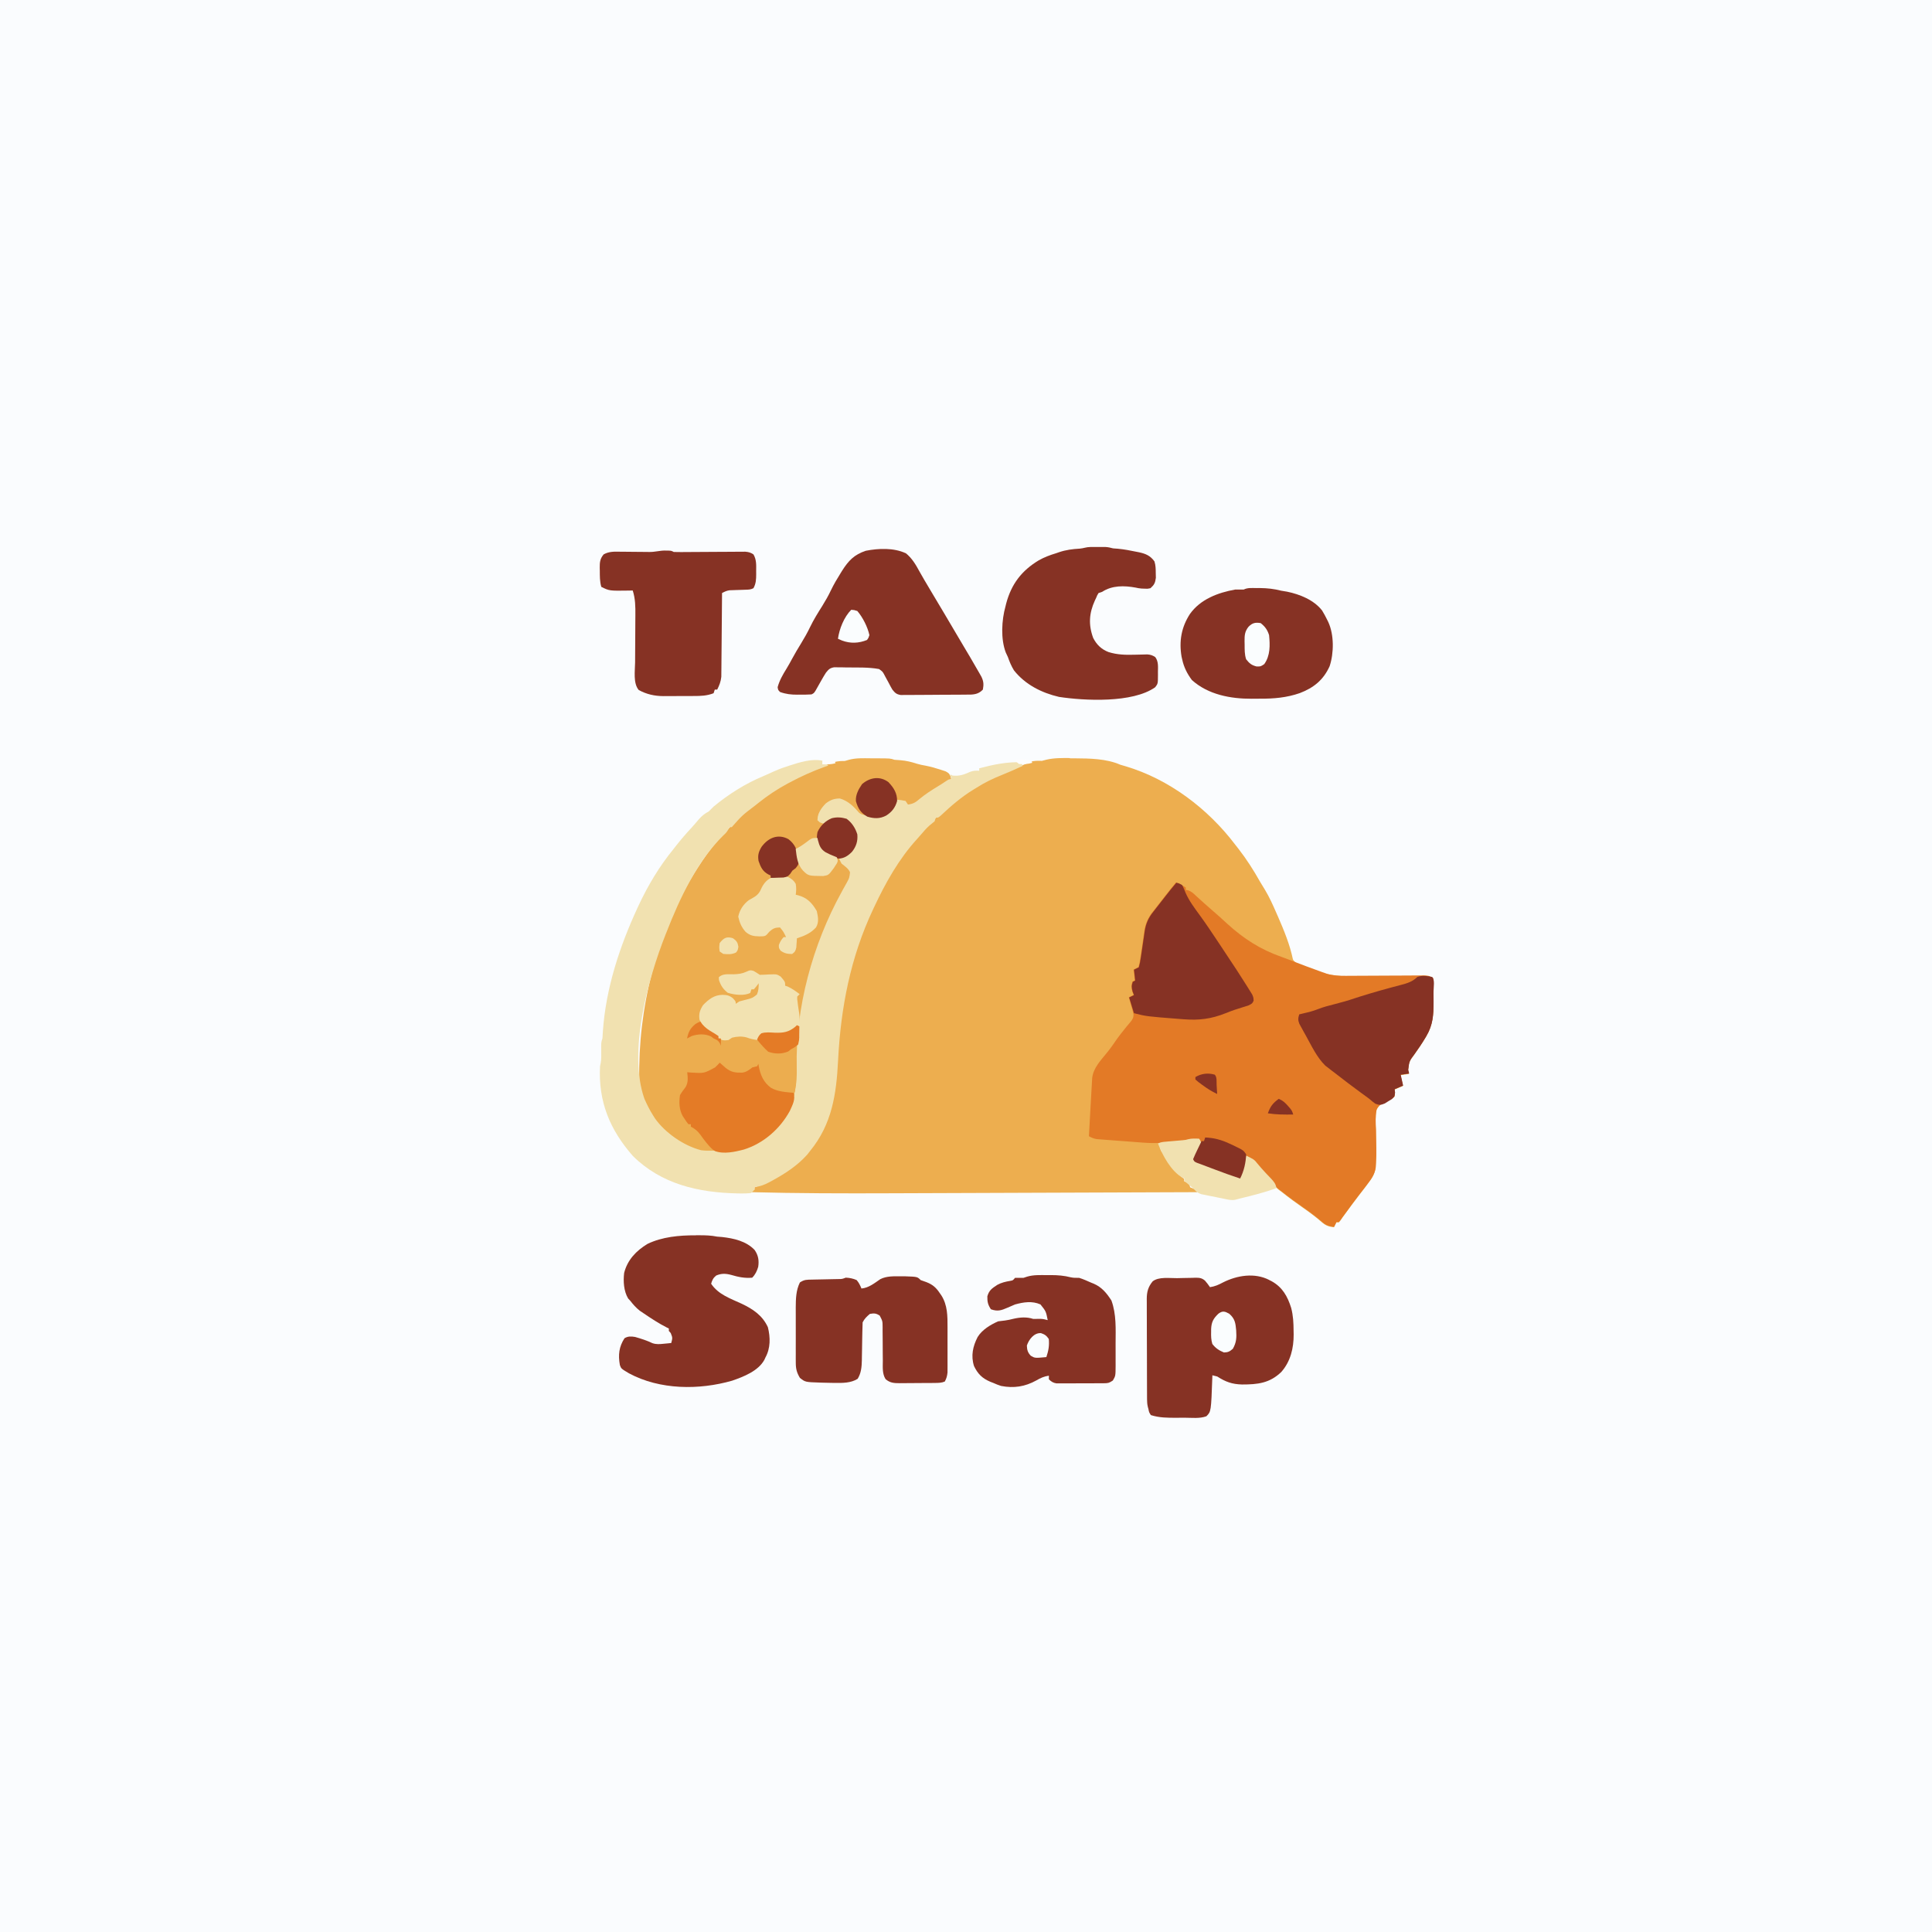 <?xml version="1.0" encoding="UTF-8"?>
<svg version="1.1" viewBox="0 0 1600 1600" width="1280" height="1280" xmlns="http://www.w3.org/2000/svg">
<path transform="translate(0)" d="m0 0h1600v1600h-1600v-1600z" fill="#FAFCFE"/>
<path transform="translate(886 628)" d="m0 0c1.98 0.004 1.98 0.004 3.99 0.008 12.4 0.097 26.2 0.229 37.8 5.3 1.56 0.476 3.12 0.935 4.69 1.38 35.8 10.7 67.9 35.1 90.3 64.6 0.95 1.21 1.9 2.42 2.85 3.63 6.75 8.69 12.5 17.7 17.9 27.3 1.33 2.3 2.73 4.55 4.13 6.8 3.55 5.9 6.33 12.1 9.09 18.4 0.523 1.19 1.05 2.37 1.59 3.6 5.01 11.5 9.81 23.1 12.4 35.5 2.79 5.08 11.6 6.62 16.8 8.45 0.851 0.304 1.7 0.607 2.58 0.92 0.846 0.296 1.69 0.592 2.56 0.896 0.753 0.264 1.51 0.527 2.28 0.799 9.11 2.71 17.5 3.07 26.9 2.97 2.54-0.026 5.08-0.039 7.62-0.048 5.38-0.023 10.8-0.061 16.1-0.102 6.26-0.047 12.5-0.088 18.8-0.112 2.5-0.013 5-0.038 7.5-0.063 1.53-0.007 3.06-0.014 4.58-0.02 0.695-0.01 1.39-0.021 2.11-0.031 3.63-8.02e-4 5.04 0.148 8.16 2.23 0.372 3.02 0.372 3.02 0.363 6.88 4.99e-4 0.686 9.97e-4 1.37 0.002 2.08-0.002 1.46-0.012 2.91-0.029 4.37-0.023 2.2-0.021 4.4-0.014 6.6-0.018 10.4-0.593 18.9-6.01 28-0.352 0.596-0.703 1.19-1.07 1.81-2.7 4.51-5.65 8.81-8.7 13.1-4.41 5.92-4.41 5.92-5.3 13.1 0.247 1.01 0.495 2.02 0.75 3.06-2.31 0.33-4.62 0.66-7 1 0.66 2.97 1.32 5.94 2 9-2.31 0.99-4.62 1.98-7 3 0.143 0.913 0.285 1.83 0.432 2.77-0.143 1.07-0.285 2.13-0.432 3.23-3.02 1.9-3.02 1.9-4.91 2.78-4.01 1.86-8.12 3.89-9.88 8.14-1.13 5.51-0.771 11.1-0.516 16.7 0.031 1.66 0.055 3.33 0.072 4.99 0.039 3.25 0.103 6.5 0.181 9.75 0.081 4.36-0.015 8.68-0.269 13-0.067 1.16-0.135 2.32-0.204 3.51-0.798 5.29-3.26 8.92-6.47 13.1-0.737 0.981-1.47 1.96-2.23 2.97-1.66 2.18-3.34 4.35-5.03 6.5-3.92 5.01-7.64 10.2-11.4 15.3-1.16 1.59-1.16 1.59-2.35 3.21-0.837 1.2-0.837 1.2-1.69 2.43-0.648 0.775-0.648 0.775-1.31 1.57h-2c-0.66 1.32-1.32 2.64-2 4-4.84-0.469-7.21-1.59-10.8-4.81-4.75-4.08-9.67-7.74-14.8-11.3-5.93-4.13-11.7-8.34-17.4-12.9-0.99-0.743-1.98-1.48-3-2.25-3.74-3.13-6.58-7.08-9.61-10.9-3.02-3.62-6.32-6.85-9.74-10.1-1.65-1.78-1.65-1.78-1.65-3.78-1.65-0.66-3.3-1.32-5-2-1.02 2.91-1.95 5.81-2.7 8.81-0.245 0.99-0.49 1.98-0.742 3-0.338 1.43-0.338 1.43-0.684 2.89-0.29 0.757-0.58 1.51-0.879 2.29-3.45 1.15-3.94 0.884-7.14-0.477-0.817-0.339-1.63-0.678-2.48-1.03-0.869-0.37-1.74-0.74-2.63-1.12-7.57-3.15-15.1-5.91-23-8.27-2.77-1.11-2.77-1.11-4.77-4.11 1.15-3.03 1.15-3.03 2.94-6.5 1.09-2.13 2.13-4.29 3.06-6.5-0.33-0.99-0.66-1.98-1-3-4.88-0.094-9.49 0.239-14.3 0.938-5.89 0.825-11.8 1.53-17.7 2.06-0.158 3.05-0.158 3.05 1 6 0.66 0.66 1.32 1.32 2 2 1.01 1.66 2.01 3.33 3 5 3.95 6.29 7.72 11.8 14 16v2c0.639 0.268 1.28 0.536 1.94 0.812 2.06 1.19 2.06 1.19 3.06 4.19 1.65 0.702 3.32 1.37 5 2 0.33 0.66 0.66 1.32 1 2-39.6 0.151-79.3 0.296-119 0.433-4.71 0.016-9.42 0.033-14.1 0.049-0.937 0.003-1.87 0.007-2.84 0.01-15.1 0.052-30.1 0.109-45.2 0.167-15.5 0.06-31 0.115-46.6 0.166-8.68 0.029-17.4 0.059-26.1 0.096-38.8 0.16-77.6 0.093-116-0.921 0.33-0.66 0.66-1.32 1-2h2v-2l1.62-0.559c26.4-9.76 44.8-26.9 57.1-52 5.79-12.8 8.07-26 8.66-40 0.066-1.44 0.133-2.89 0.2-4.33 0.035-0.751 0.07-1.5 0.106-2.28 2.36-49.3 11.5-96.7 34.3-141 0.955-1.86 1.89-3.74 2.82-5.61 8.92-17.6 20.3-35 34.6-48.8 1.63-1.63 3.08-3.33 4.55-5.11 2.71-3.22 5.68-5.91 8.88-8.63 2.33-2 4.56-4.09 6.8-6.18 15.9-14.2 34.1-24.3 54-31.8 5.04-1.91 10.1-3.89 15-6.03 3.19-1.17 6.01-0.881 9.41-0.881 1.9-0.485 1.9-0.485 3.84-0.98 6.42-1.48 12.8-1.36 19.4-1.33z" fill="#EDAE4F"/>
<path transform="translate(974,731)" d="m0 0c2.97 1.12 5.33 2.22 8 4v2c0.571 0.088 1.14 0.175 1.73 0.266 2.91 0.941 4.36 2.38 6.58 4.48 4.3 3.99 8.68 7.86 13.1 11.7 4.47 3.85 8.87 7.74 13.2 11.8 13.4 12.2 27.3 21.1 44.4 27.1 3.01 1.07 5.98 2.23 8.96 3.39 7.51 2.91 15 5.72 22.6 8.44 0.724 0.264 1.45 0.529 2.2 0.801 0.712 0.254 1.42 0.508 2.16 0.77 0.63 0.227 1.26 0.454 1.91 0.688 5.24 1.53 10.4 1.75 15.8 1.7 0.747-0.003 1.49-0.006 2.26-0.009 1.61-0.007 3.22-0.017 4.84-0.028 2.55-0.018 5.1-0.028 7.65-0.036 7.25-0.024 14.5-0.06 21.7-0.105 4.44-0.027 8.88-0.044 13.3-0.055 1.69-0.006 3.38-0.016 5.08-0.03 2.36-0.019 4.72-0.026 7.08-0.03 0.7-0.009 1.4-0.018 2.12-0.027 3.64 0.007 5.07 0.156 8.19 2.24 0.372 3.02 0.372 3.02 0.363 6.88 4.99e-4 0.686 9.97e-4 1.37 0.002 2.08-0.002 1.46-0.012 2.91-0.029 4.37-0.023 2.2-0.021 4.4-0.014 6.6-0.018 10.4-0.593 18.9-6.01 28-0.352 0.596-0.703 1.19-1.07 1.81-2.7 4.51-5.65 8.81-8.7 13.1-4.41 5.92-4.41 5.92-5.3 13.1 0.247 1.01 0.495 2.02 0.75 3.06-2.31 0.33-4.62 0.66-7 1 0.66 2.97 1.32 5.94 2 9-2.31 0.99-4.62 1.98-7 3 0.143 0.913 0.285 1.83 0.432 2.77-0.143 1.07-0.285 2.13-0.432 3.23-3.02 1.9-3.02 1.9-4.91 2.78-4.01 1.86-8.12 3.89-9.88 8.14-1.13 5.51-0.771 11.1-0.516 16.7 0.031 1.66 0.055 3.33 0.072 4.99 0.039 3.25 0.103 6.5 0.181 9.75 0.081 4.36-0.015 8.68-0.269 13-0.101 1.74-0.101 1.74-0.204 3.51-0.798 5.29-3.26 8.92-6.47 13.1-0.737 0.981-1.47 1.96-2.23 2.97-1.66 2.18-3.34 4.35-5.03 6.5-3.92 5.01-7.64 10.2-11.4 15.3-1.16 1.59-1.16 1.59-2.35 3.21-0.837 1.2-0.837 1.2-1.69 2.43-0.432 0.517-0.864 1.03-1.31 1.57h-2c-0.66 1.32-1.32 2.64-2 4-4.84-0.469-7.21-1.59-10.8-4.81-4.75-4.08-9.67-7.74-14.8-11.3-5.93-4.13-11.7-8.34-17.4-12.9-0.99-0.743-1.98-1.48-3-2.25-3.74-3.13-6.58-7.08-9.61-10.9-3.02-3.62-6.32-6.85-9.74-10.1-1.65-1.78-1.65-1.78-1.65-3.78-1.65-0.66-3.3-1.32-5-2-1.02 2.91-1.95 5.81-2.7 8.81-0.245 0.99-0.49 1.98-0.742 3-0.338 1.43-0.338 1.43-0.684 2.89l-0.879 2.29c-3.45 1.15-3.94 0.884-7.14-0.477-0.817-0.339-1.63-0.678-2.48-1.03-0.869-0.37-1.74-0.74-2.63-1.12-7.57-3.15-15.1-5.91-23-8.27-2.77-1.11-2.77-1.11-4.77-4.11 1.15-3.03 1.15-3.03 2.94-6.5 1.09-2.13 2.13-4.29 3.06-6.5-0.33-0.99-0.66-1.98-1-3-4.84-0.093-9.4 0.235-14.2 0.938-10.9 1.6-21.4 2.23-32.4 1.36-1.15-0.086-2.3-0.171-3.48-0.259-2.41-0.181-4.81-0.367-7.22-0.558-3.69-0.29-7.38-0.561-11.1-0.83-2.35-0.179-4.7-0.359-7.04-0.541-1.1-0.08-2.2-0.161-3.34-0.243-1.02-0.083-2.04-0.166-3.1-0.252-1.34-0.104-1.34-0.104-2.72-0.211-2.48-0.411-4.24-1.16-6.41-2.4 0.265-4.85 0.532-9.7 0.8-14.6 0.09-1.64 0.181-3.29 0.271-4.93 0.26-4.75 0.525-9.49 0.799-14.2 0.086-1.5 0.17-3 0.253-4.5 0.114-2.07 0.235-4.13 0.358-6.2 0.067-1.17 0.135-2.35 0.204-3.56 0.916-8.74 7.26-14.9 12.6-21.6 2.87-3.58 5.47-7.3 8.05-11.1 1.87-2.63 3.85-5.12 5.88-7.62 0.661-0.829 1.32-1.66 2-2.51 1.06-1.32 2.15-2.62 3.27-3.88 1.73-2.11 2.58-3.73 2.39-6.47-0.491-2.35-1.13-4.59-1.86-6.88-0.377-1.35-0.752-2.71-1.12-4.06-0.289-0.969-0.577-1.94-0.875-2.94l4-2c-0.526-1.33-0.526-1.33-1.06-2.69-0.958-3.38-1.06-5.03 0.062-8.31 0.66-0.33 1.32-0.66 2-1-0.495-4.46-0.495-4.46-1-9l4-2c0.743-2.56 1.21-4.82 1.56-7.44 0.117-0.745 0.235-1.49 0.355-2.26 0.38-2.43 0.734-4.87 1.08-7.31 0.371-2.57 0.745-5.13 1.13-7.69 0.242-1.63 0.474-3.25 0.694-4.88 0.948-6.47 3.1-11.4 7.24-16.5 3.49-4.37 6.91-8.8 10.3-13.2 2.79-3.64 5.68-7.18 8.64-10.7z" fill="#E37A26"/>
<path transform="translate(721 628)" d="m0 0c2.07 0.018 4.14 0.021 6.21 0.02 10.1 0.045 10.1 0.045 13.5 1.19 1.69 0.151 3.37 0.273 5.06 0.375 4.78 0.396 8.95 1.39 13.5 2.88 2.4 0.731 4.73 1.2 7.2 1.62 4.35 0.838 8.55 2.04 12.8 3.44 1.78 0.582 1.78 0.582 3.59 1.18 2.91 1.51 2.91 1.51 4.31 4.18 0.196 0.77 0.392 1.54 0.594 2.33-0.548 0.317-1.1 0.634-1.66 0.961-5.44 3.2-10.8 6.56-16 10-0.65 0.429-1.3 0.859-1.97 1.3-3.38 2.27-6.49 4.59-9.47 7.39-2.88 2.31-2.88 2.31-5.75 2.31-2.12-1-2.12-1-3.12-3-2.32-0.407-4.66-0.744-7-1-0.231 0.531-0.461 1.06-0.699 1.61-2.58 5.59-5.12 8.72-10.7 11.6-6.64 1.9-12.5 0.342-18.8-2.06-2.68-1.69-4.67-3.93-6.88-6.19-4.36-3.82-7.51-6.09-13.4-5.88-6.82 1.68-10.1 5.11-13.7 10.9-1.15 2.25-1.15 2.25-0.883 6 2.06 1.43 2.06 1.43 5 2 1.83-0.782 1.83-0.782 3.69-1.94 4.19-2.34 7.35-2.46 12.1-1.73 4.94 1.45 7.15 5.21 9.64 9.41 2.12 4.59 2.1 8.44 0.625 13.2-2.78 5.93-7.37 8.97-13 12 2.68 3.57 5.43 6.32 9 9-0.471 6.02-3.16 10.5-6 15.7-1.01 1.89-2.02 3.79-3.02 5.68-0.504 0.948-1.01 1.9-1.53 2.87-7.8 14.8-13.6 29.8-18.5 45.8-0.312 1.01-0.624 2.02-0.946 3.06-5.04 16.4-8.37 33-11.1 49.9-0.165 0.992-0.33 1.98-0.5 3-1.88 11.3-2.68 22.2-2.52 33.7 0.259 22-4.37 40.3-20 56.5-4.15 4.06-8.86 6.99-13.9 9.77-0.996 0.596-0.996 0.596-2.01 1.2-9.53 5.35-20.3 6.28-31 5.8-1.27 0-2.54 0.032-3.81 0.105-15.1 0.567-27.1-7.72-38.2-17.1-1.55-1.14-1.55-1.14-3.12-2.31-11.3-10.6-18.7-26.1-19.3-41.6-0.013-2.13-0.004-4.26 0.023-6.39 0.014-1.74 0.014-1.74 0.029-3.52 1-59.8 17.9-119 51.3-169 0.437-0.655 0.874-1.31 1.32-1.98 5.14-7.64 10.7-14.6 17.1-21.3 2.33-2.47 4.57-4.99 6.79-7.56 3.65-4.12 7.57-7.7 11.8-11.2 0.737-0.614 1.47-1.23 2.23-1.86 19.5-15.9 40.6-28.6 64.3-37.1 0.845-0.307 1.69-0.614 2.56-0.93 4.53-1.57 8.05-2.24 12.9-2.13 1.13-0.326 2.26-0.652 3.42-0.988 5.84-1.57 11.8-1.27 17.8-1.22z" fill="#ECAD4F"/>
<path transform="translate(681,630)" d="m0 0c2.78 2.03 2.78 2.03 5 4-0.969 0.34-1.94 0.681-2.94 1.03-10.1 3.62-19.6 7.92-29.1 13-0.616 0.328-1.23 0.655-1.87 0.993-8.62 4.62-16.5 9.92-24.1 16-0.949 0.755-1.9 1.51-2.88 2.29-10.5 7.97-10.5 7.97-19.1 17.7h-2c-0.269 0.602-0.539 1.2-0.816 1.82-1.19 2.19-2.27 3.34-4.12 4.99-21.6 21.1-36.3 52.5-47.1 80.2-0.259 0.649-0.519 1.3-0.786 1.97-14.7 37.1-31.2 97.4-17.5 136 2.13 4.84 4.41 9.4 7.26 13.9 0.478 0.757 0.956 1.51 1.45 2.29 8.53 12.1 23.9 22.7 38.3 26.4 2.17 0.278 4.23 0.394 6.42 0.355 3.12-0.05 6.22-0.091 9.34 0.043 16.4 0.461 30.8-4.89 43.1-15.6 3.98-3.85 7.42-7.85 10.4-12.5 0.44-0.651 0.879-1.3 1.33-1.97 7.13-11.5 8.93-25.6 8.54-38.9-1.22-49.6 13.3-102 37-145 0.466-0.859 0.931-1.72 1.41-2.6 0.902-1.65 1.82-3.29 2.75-4.92 2.4-4.3 2.4-4.3 2.97-9.11-1.48-3.27-4.18-4.91-6.96-7.12-1.19-2.15-1.19-2.15-2-4 0.687-0.375 1.37-0.75 2.08-1.14 0.901-0.512 1.8-1.02 2.73-1.55 0.893-0.499 1.79-0.998 2.71-1.51 3.38-2.45 4.94-5 6.13-8.98 0.804-6.03-0.291-9.79-3.65-14.8-0.804-1.21-0.804-1.21-1.62-2.44-3.87-2.55-7.8-2.9-12.4-2.56-2.45 0.935-4.69 2.06-7.02 3.27-1.98 0.727-1.98 0.727-5.05-0.523-0.639-0.577-1.28-1.15-1.94-1.75 0.299-5.98 2.92-9.84 7-14 3.83-2.85 6.84-4 11.6-4 6.79 2.01 11.3 6.46 15.9 11.8 2.06 1.71 3.88 1.87 6.5 2.25 0.619 0.186 1.24 0.371 1.88 0.562 5.82 1.2 10.2 0.514 15.3-2.29 3.88-2.76 5.84-7.04 7.79-11.3 3.38 0.312 3.38 0.312 7 1 0.66 0.99 1.32 1.98 2 3 4.21-0.527 6.33-1.79 9.5-4.56 4.87-4.06 10-7.34 15.4-10.6 2.15-1.3 4.27-2.67 6.34-4.09 2.73-1.77 2.73-1.77 4.73-1.77-0.33-1.32-0.66-2.64-1-4 0.66 0.33 1.32 0.66 2 1 5.65 0.589 9.44-0.763 14.6-3.12 2.63-0.948 4.65-1.03 7.43-0.875v-2c11.7-3.11 22.8-5.43 35-5 0.33 0.99 0.66 1.98 1 3-5.72 2.68-11.5 5.21-17.3 7.55-7.32 2.93-14 6.11-20.7 10.4-0.878 0.532-1.76 1.06-2.66 1.61-10.1 6.15-18.8 13.7-27.3 21.7-2 1.65-2 1.65-4 1.65-0.33 0.99-0.66 1.98-1 3-1.41 1.18-2.83 2.35-4.26 3.49-2.59 2.25-4.75 4.81-6.96 7.43-1.12 1.31-2.26 2.61-3.42 3.88-14.9 16.3-26.1 36.3-35.4 56.2-0.324 0.687-0.648 1.37-0.982 2.08-18.7 39.8-26.7 81.4-28.9 125-1.37 27.6-5 52.7-23.1 74.8-0.784 1.01-1.57 2.02-2.38 3.06-8.3 9.29-18.5 15.9-29.4 21.8-0.721 0.394-1.44 0.787-2.19 1.19-4.03 2.12-7.46 3.48-12.1 3.93v2c-1.26 1.6-1.26 1.6-3 3-2.92 0.28-5.59 0.377-8.5 0.312-0.847-0.012-1.69-0.024-2.57-0.036-32.4-0.705-63-7.56-86.7-31-19.1-21.8-28.7-45-27.2-74.3 0.168-0.782 0.335-1.56 0.508-2.37 0.646-3.45 0.548-6.74 0.492-10.3-0.111-7.04-0.111-7.04 1-10.4 0.157-2 0.276-4 0.375-6 2.45-35.4 13.8-70 28.6-102 0.34-0.737 0.68-1.47 1.03-2.23 7.8-16.7 17.3-32.5 29-46.8 0.687-0.878 1.37-1.76 2.08-2.66 4.05-5.17 8.32-10.1 12.8-14.9 2.03-2.24 3.97-4.52 5.92-6.83 2.51-2.89 4.86-4.73 8.25-6.56 1.35-1.31 2.69-2.65 4-4 12.2-10.1 26.2-19 40.9-25.1 2.65-1.11 5.24-2.32 7.84-3.52 3.72-1.7 7.39-3.19 11.3-4.38 0.906-0.313 1.81-0.626 2.75-0.949 8.16-2.63 18.6-6.01 27.3-4.05z" fill="#F1E1B0"/>
<path transform="translate(750,458)" d="m0 0c5.31 4.27 8.41 9.62 11.6 15.5 2.45 4.43 5.05 8.77 7.63 13.1 0.572 0.966 1.14 1.93 1.73 2.93 3.57 6.03 7.17 12 10.8 18.1 3.11 5.17 6.17 10.4 9.21 15.6 2.43 4.15 4.88 8.29 7.33 12.4 0.57 0.961 1.14 1.92 1.73 2.91 1.1 1.86 2.21 3.72 3.32 5.58 2.71 4.57 5.38 9.17 7.99 13.8 0.493 0.873 0.986 1.75 1.49 2.65 1.8 3.85 1.9 6.29 1.15 10.5-2.78 2.97-5.71 3.93-9.76 4.15-1.12 0.01-2.24 0.02-3.39 0.03-1.27 0.013-2.54 0.026-3.84 0.039-1.39 0.008-2.77 0.016-4.16 0.022-0.698 0.004-1.4 0.008-2.12 0.012-3.69 0.021-7.39 0.035-11.1 0.044-3.81 0.011-7.63 0.045-11.4 0.085-2.93 0.026-5.87 0.035-8.8 0.038-1.41 0.005-2.81 0.017-4.22 0.035-1.97 0.024-3.93 0.021-5.9 0.017-1.12 0.006-2.24 0.012-3.39 0.018-3.56-0.601-4.67-1.71-6.89-4.49-1.04-1.76-2.02-3.55-2.94-5.38-1.02-1.88-2.04-3.75-3.06-5.62-0.354-0.665-0.709-1.33-1.07-2.02-1.14-1.93-1.14-1.93-3.93-3.98-8.61-1.58-17.8-1.24-26.5-1.31-1.25-0.029-2.5-0.058-3.78-0.088-1.2-0.008-2.39-0.017-3.62-0.025-1.61-0.022-1.61-0.022-3.26-0.044-3.53 0.586-4.62 1.72-6.83 4.47-1.24 1.94-2.43 3.93-3.56 5.94-0.579 1.02-1.16 2.04-1.75 3.09-1.09 1.93-2.18 3.86-3.27 5.79-1.41 2.18-1.41 2.18-3.41 3.18-3.06 0.239-6.12 0.185-9.19 0.188-0.839 0.012-1.68 0.025-2.54 0.037-5.15 0.012-9.42-0.456-14.3-2.22-1.62-1.62-1.62-1.62-2-4 1.58-5.71 4.3-10.4 7.41-15.4 1.56-2.56 2.99-5.16 4.41-7.8 2.43-4.51 5.02-8.88 7.69-13.2 2.67-4.38 5.16-8.75 7.38-13.4 2.95-6.12 6.51-11.8 10.1-17.5 2.58-4.17 4.97-8.33 7.09-12.8 2.39-4.98 5.14-9.64 8.06-14.3 0.42-0.675 0.841-1.35 1.27-2.05 5.27-8.33 10-13.3 19.6-16.5 10.5-2.07 23.1-2.58 33 2z" fill="#863224"/>
<path transform="translate(576 1023)" d="m0 0c1.06-0.004 2.13-0.008 3.22-0.012 5.03 0.006 9.77 0.126 14.7 1.14 1.33 0.114 2.67 0.218 4 0.312 9.75 1.09 20 3.37 27 10.7 3.09 4.44 3.78 8.69 3 14-1.07 3.52-2.37 6.37-5 9-6.36 0.505-11.3-0.535-17.4-2.32-4.55-1.2-8.05-1.33-12.4 0.508-2.52 2.08-3.27 3.71-4.19 6.81 5.98 8.97 15.9 12.2 25.4 16.6 9.37 4.44 17.2 9.78 21.6 19.4 2.1 8.41 2.23 17.3-2 25-0.296 0.652-0.593 1.3-0.898 1.98-5.06 9.3-17.2 14-26.7 17.3-27.4 7.87-59.8 7.68-85.4-6.07-6.56-3.91-6.56-3.91-7.6-6.98-1.48-8.28-0.71-15.1 3.86-22.1 2.9-1.76 5.51-1.59 8.75-1.06 4.93 1.39 9.81 2.96 14.4 5.16 3.32 1.09 5.91 0.818 9.37 0.469 1.16-0.111 2.32-0.222 3.52-0.336 0.88-0.095 1.76-0.191 2.67-0.289 1.12-4.32 1.12-4.32-0.438-8.25-0.773-0.866-0.773-0.866-1.56-1.75v-2c-0.853-0.416-0.853-0.416-1.72-0.84-6.65-3.39-12.9-7.49-19.1-11.7-1.06-0.712-2.12-1.42-3.21-2.16-3.25-2.56-5.44-5.1-7.98-8.34-0.557-0.598-1.11-1.2-1.69-1.81-3.66-6.1-4.15-14.3-3.31-21.2 2.74-10.8 9.94-18.3 19.3-24 12.2-5.9 26.4-7.17 39.8-7.12z" fill="#863224"/>
<path transform="translate(1051,1060)" d="m0 0c0.663 0.329 1.33 0.657 2.01 0.996 9.04 4.97 13.3 12.6 16.3 22.2 1.66 6.4 1.94 12.3 1.98 18.9 0.021 0.982 0.041 1.96 0.062 2.98 0.06 11.4-2.57 22.4-10.2 31.1-9.65 9.34-19.6 10.4-32.6 10.4-8.3-0.249-13.5-2.15-20.5-6.62-1.33-0.365-2.66-0.703-4-1-0.02 0.579-0.04 1.16-0.06 1.75-1.02 28.3-1.02 28.3-4.94 32.2-5.55 2.04-12.1 1.19-17.9 1.19-2.26 0.002-4.51 0.02-6.77 0.039-7.31 0.03-14.3 0.03-21.3-2.22-1.5-2.38-1.5-2.38-2-5-0.172-0.631-0.345-1.26-0.522-1.91-0.482-2.11-0.609-3.94-0.618-6.1-0.006-0.788-0.011-1.58-0.017-2.39-0.001-0.855-0.002-1.71-0.003-2.59-0.005-0.908-0.01-1.82-0.015-2.75-0.015-3-0.021-6-0.027-9-0.006-2.09-0.011-4.17-0.017-6.26-0.011-4.38-0.016-8.75-0.02-13.1-0.005-5.6-0.029-11.2-0.058-16.8-0.019-4.31-0.024-8.62-0.025-12.9-0.003-2.07-0.011-4.13-0.024-6.2-0.017-2.89-0.015-5.78-0.009-8.67-0.009-0.851-0.018-1.7-0.028-2.58 0.041-5.78 1.1-9.9 4.88-14.5 5.03-3.98 14-2.58 20.2-2.65 1.73-0.027 3.47-0.068 5.2-0.123 2.51-0.079 5.01-0.112 7.52-0.136 0.769-0.033 1.54-0.066 2.33-0.1 3.44 0.013 5.44 0.128 8.11 2.43 1.5 1.74 2.86 3.49 4.13 5.39 4.09-0.604 7.13-1.98 10.8-3.94 11.7-5.9 26.2-8.2 38.2-2.06z" fill="#863224"/>
<path transform="translate(903 453)" d="m0 0c0.833-0.001 1.67-0.003 2.52-0.004 1.31 0.006 1.31 0.006 2.64 0.012 0.864-0.004 1.73-0.008 2.62-0.012 0.835 0.001 1.67 0.003 2.53 0.004 0.762 0.001 1.52 0.002 2.31 0.003 2.18 0.13 4.07 0.557 6.17 1.13 1.37 0.124 2.75 0.226 4.12 0.312 5.14 0.492 10.1 1.44 15.2 2.5 1.17 0.23 1.17 0.23 2.35 0.464 5.45 1.19 9.24 2.83 12.6 7.51 1.04 3.24 1.05 6.25 1.09 9.65 0.028 1.3 0.057 2.6 0.086 3.93-0.531 4.18-1.34 5.83-4.46 8.63-2.4 0.523-2.4 0.523-4.94 0.375-0.834-0.034-1.67-0.067-2.53-0.102-2.54-0.273-2.54-0.273-4.83-0.777-9.48-1.74-19.5-1.89-27.7 3.5-1.49 0.495-1.49 0.495-3 1-1.13 1.81-1.13 1.81-2 4-0.342 0.721-0.683 1.44-1.04 2.18-4.78 10.5-5.46 20-1.41 31 2.84 5.58 6.86 9.47 12.7 11.7 7.44 2.32 14.4 2.42 22.1 2.19 2.29-0.06 4.58-0.111 6.87-0.152 0.998-0.03 2-0.059 3.03-0.09 2.78 0.187 4.33 0.697 6.67 2.18 2.82 3.64 2.29 8.11 2.25 12.5 0.008 0.759 0.015 1.52 0.023 2.3-0.025 7.24-0.025 7.24-2.27 10.2-18.7 13.3-58.7 11.2-79.7 8-14.4-3.35-28-10.2-37.3-22-2.16-3.55-3.65-7.08-5-11-0.574-1.25-1.16-2.5-1.75-3.75-4.3-11.2-3.45-26.8-0.25-38.2 0.195-0.791 0.389-1.58 0.59-2.4 4.29-16.1 12.8-27.2 26.9-35.7 4.64-2.64 9.42-4.41 14.5-5.94 0.819-0.285 1.64-0.57 2.48-0.863 5.68-1.91 11.1-2.6 17.1-2.93 3.14-0.268 5.43-1.34 8.68-1.34z" fill="#863224"/>
<path transform="translate(551 456)" d="m0 0c0.887-0.003 1.77-0.005 2.69-0.008 2.31 0.133 2.31 0.133 4.31 1.13 1.95 0.081 3.9 0.097 5.85 0.082 1.23-0.007 2.46-0.013 3.72-0.02 0.658-0.006 1.32-0.011 1.99-0.017 2.06-0.017 4.12-0.028 6.18-0.036 5.86-0.025 11.7-0.06 17.6-0.105 3.58-0.027 7.16-0.044 10.7-0.055 1.36-0.006 2.73-0.016 4.09-0.03 1.91-0.019 3.82-0.025 5.73-0.03 1.09-0.007 2.17-0.015 3.29-0.023 2.84 0.235 4.46 0.678 6.82 2.23 2.62 4.37 2.3 9.06 2.25 14 0.008 0.794 0.015 1.59 0.023 2.41-0.014 4.26-0.154 7.77-2.27 11.6-2.33 1.17-3.83 1.17-6.43 1.25-0.878 0.033-1.76 0.066-2.66 0.1-1.85 0.061-3.7 0.118-5.55 0.172-1.32 0.051-1.32 0.051-2.67 0.104-0.804 0.025-1.61 0.05-2.44 0.076-2.46 0.33-4.08 1.15-6.26 2.3-0.009 1.35-0.009 1.35-0.018 2.72-0.058 8.49-0.13 17-0.218 25.5-0.045 4.36-0.084 8.73-0.111 13.1-0.026 4.21-0.067 8.43-0.117 12.6-0.017 1.6-0.028 3.21-0.034 4.81-0.01 2.25-0.038 4.51-0.07 6.76-0.011 1.28-0.022 2.56-0.034 3.88-0.458 4.15-1.59 6.88-3.4 10.6h-2c-0.495 1.49-0.495 1.49-1 3-5.48 2.16-10.7 2.31-16.5 2.3-0.899 0.004-1.8 0.009-2.72 0.013-1.89 0.006-3.79 0.006-5.68 0.002-2.87-0.003-5.74 0.02-8.61 0.046-1.85 0.002-3.7 0.003-5.55 0.002-0.845 0.009-1.69 0.018-2.56 0.028-7.31-0.056-14-1.53-20.4-5.08-4.71-5.63-3.04-15.8-2.98-22.8 0.018-2.09 0.028-4.17 0.036-6.26 0.024-5.93 0.06-11.9 0.105-17.8 0.027-3.64 0.044-7.28 0.055-10.9 0.006-1.38 0.016-2.76 0.03-4.13 0.072-7.16 0.01-13.6-2.18-20.5-1.06 0.023-2.12 0.046-3.22 0.07-16.1 0.246-16.1 0.246-22.8-3.07-1.32-4.39-1.22-8.95-1.25-13.5-0.021-0.746-0.041-1.49-0.062-2.26-0.032-4.54 0.232-7.65 3.31-11.2 4.55-2.48 8.91-2.24 13.9-2.16 0.854 0.005 1.71 0.01 2.59 0.016 2.72 0.018 5.43 0.049 8.15 0.082 2.73 0.028 5.46 0.052 8.18 0.071 1.7 0.012 3.39 0.03 5.08 0.053 4.64 0.04 8.46-1.2 13-1.19z" fill="#863224"/>
<path transform="translate(1041 487)" d="m0 0c0.865 8.06e-4 1.73 0.002 2.62 0.002 6.03 0.058 11.5 0.683 17.4 2.19 1.62 0.273 3.25 0.544 4.88 0.812 10.5 2.14 22.3 6.89 29 15.6 1.53 2.48 2.88 4.96 4.15 7.57 0.491 1 0.491 1 0.992 2.02 4.83 10.5 4.7 25.6 1.11 36.5-5.13 11.4-13.2 17.9-24.7 22.3-10.9 3.78-21.5 4.69-32.9 4.62-2.3-0.009-4.59 0.02-6.89 0.052-17.5 0.084-36.2-3.38-49.6-15.5-3.89-5.24-6.63-10.6-8-17-0.174-0.742-0.348-1.49-0.527-2.25-2.22-12.9-0.171-24.5 6.89-35.4 8.73-12.3 23.2-17.7 37.6-20.3 2.33-0.021 4.67-0.026 7 0 3.42-1.71 7.23-1.19 11-1.19z" fill="#863224"/>
<path transform="translate(746 1057)" d="m0 0c1.87-0.004 1.87-0.004 3.78-0.008 9.94 0.355 9.94 0.355 12.7 3.13 1.57 0.596 3.16 1.15 4.75 1.69 5.31 2.07 8.1 4.63 11.2 9.31 0.584 0.837 0.584 0.837 1.18 1.69 5.12 8.05 5.12 17.1 5.09 26.4 0.002 1.13 0.004 2.26 0.006 3.42 0.001 2.37-0.002 4.75-0.011 7.12-0.011 3.63-5.77e-5 7.26 0.013 10.9-0.001 2.31-0.004 4.63-0.008 6.94 0.004 1.08 0.008 2.17 0.012 3.28-0.009 1.52-0.009 1.52-0.019 3.07-0.002 0.886-0.003 1.77-0.005 2.68-0.292 2.89-0.848 4.97-2.25 7.51-2.62 1.12-5.21 1.13-8.05 1.16-1.18 0.014-1.18 0.014-2.38 0.029-1.26 0.006-1.26 0.006-2.54 0.013-0.87 0.006-1.74 0.011-2.64 0.017-1.84 0.009-3.68 0.016-5.51 0.02-2.81 0.01-5.61 0.041-8.42 0.072-1.79 0.007-3.58 0.012-5.37 0.016-0.837 0.012-1.67 0.025-2.54 0.037-4.63-0.018-7.92-0.19-11.6-3.37-2.87-4.55-2.28-9.99-2.27-15.2-0.02-2.02-0.041-4.03-0.062-6.05-0.023-3.17-0.039-6.34-0.045-9.51-0.009-3.07-0.043-6.13-0.08-9.19 0.008-1.42 0.008-1.42 0.015-2.87-0.031-5.24-0.031-5.24-2.4-9.78-3-1.96-4.63-2.05-8.15-1.41-2.57 2.17-4.49 3.98-6 7-0.133 2.76-0.21 5.5-0.246 8.26-0.033 1.69-0.066 3.39-0.1 5.08-0.047 2.67-0.092 5.34-0.131 8-0.04 2.58-0.091 5.15-0.144 7.73-0.008 0.789-0.017 1.58-0.025 2.39-0.119 5.4-0.56 10.6-3.48 15.3-5.62 3.56-12.6 3.48-19 3.38-0.824-0.009-1.65-0.017-2.5-0.026-2.46-0.035-4.92-0.093-7.38-0.161-1.07-0.029-1.07-0.029-2.16-0.059-12.4-0.409-12.4-0.409-16.8-3.94-2.53-4.25-3.38-7.39-3.39-12.3-0.009-1.23-0.019-2.46-0.029-3.72 0.006-1.32 0.012-2.63 0.018-3.99-0.002-1.38-0.005-2.76-0.009-4.14-0.004-2.89 0.002-5.78 0.016-8.66 0.017-3.68 0.007-7.35-0.011-11-0.011-2.85-0.007-5.7 3.83e-4 -8.55 0.003-2.01-0.006-4.01-0.015-6.02 0.054-7.07 0.192-14.1 3.42-20.6 3.71-2.48 5.75-2.29 10.2-2.38 0.699-0.017 1.4-0.034 2.12-0.051 2.23-0.053 4.46-0.093 6.69-0.132 2.23-0.044 4.46-0.091 6.69-0.143 2.02-0.046 4.05-0.084 6.07-0.121 3.25-0.031 3.25-0.031 6.23-1.17 3.2 0.142 6.06 0.716 9 2 1.96 2.25 2.81 4.21 4 7 6.07-0.569 10.7-4.41 15.6-7.75 5.19-2.66 11.2-2.39 16.9-2.38z" fill="#863224"/>
<path transform="translate(867 1056)" d="m0 0c1.09-0.008 2.17-0.015 3.29-0.023 5.73 0.014 10.9 0.412 16.5 1.84 2.31 0.531 4.51 0.446 6.87 0.43 3.45 1.06 6.7 2.55 10 4 0.719 0.289 1.44 0.578 2.18 0.875 6.71 2.92 10.7 7.86 14.6 13.9 4.16 11.4 3.5 23.6 3.45 35.5-0.011 3.17-1.7e-5 6.34 0.013 9.51-0.001 2.03-0.004 4.05-0.008 6.08 0.004 0.943 0.008 1.89 0.012 2.86-0.061 8.5-0.061 8.5-2.28 12.3-3.15 2.1-3.91 2.25-7.5 2.27-1.36 0.014-1.36 0.014-2.75 0.029-1.47-0.001-1.47-0.001-2.96-0.003-1.01 0.004-2.01 0.009-3.05 0.013-2.13 0.006-4.26 0.006-6.39 0.002-3.26-0.003-6.52 0.02-9.78 0.046-2.07 0.002-4.14 0.003-6.21 0.002-1.46 0.014-1.46 0.014-2.96 0.028-0.911-0.006-1.82-0.013-2.76-0.019-0.799 6.29e-4 -1.6 0.001-2.42 0.002-2.79-0.474-4.19-1.41-6.21-3.37v-3c-4.02 0.588-6.88 1.89-10.4 3.94-9.32 5.16-18.6 6.63-29.2 4.56-2.23-0.699-4.31-1.54-6.45-2.5-0.844-0.329-1.69-0.657-2.56-0.996-6.64-2.85-10.3-6.49-13.4-13-2.69-8.46-0.959-16.3 3-24 3.71-6.05 10.6-10.2 17-13 1.93-0.262 3.86-0.518 5.8-0.715 2.27-0.294 4.42-0.792 6.64-1.35 5.57-1.29 11.1-1.76 16.6 0.062 1.99 0 3.98-0.001 5.96-0.062 2.14 0.066 3.98 0.474 6.04 1.06-1.44-7.3-1.44-7.3-6-13-6.88-3.05-13.9-1.92-21 0-2.1 0.858-4.18 1.75-6.25 2.69-5.22 2.29-8.3 3.29-13.8 1.31-2.49-3.77-3.01-6.19-2.94-10.7 1.44-5.08 3.82-6.57 8.12-9.44 3.5-1.94 6.97-2.72 10.9-3.38 2.14-0.376 2.14-0.376 3.92-2.49h7c0.978-0.325 1.96-0.65 2.96-0.984 5.36-1.61 10.9-1.3 16.4-1.27z" fill="#863224"/>
<path transform="translate(1186,809)" d="m0 0c2.48 2.48 1.17 8.55 1.19 12-8.06e-5 0.736-1.61e-4 1.47-2.44e-4 2.23 0.002 2.21 0.02 4.42 0.039 6.63 0.045 10.5-0.462 18.9-5.91 28.1-0.352 0.596-0.703 1.19-1.07 1.81-2.7 4.51-5.65 8.81-8.7 13.1-4.41 5.92-4.41 5.92-5.3 13.1 0.371 1.52 0.371 1.52 0.75 3.06-3.46 0.495-3.46 0.495-7 1 0.99 4.46 0.99 4.46 2 9-2.31 0.99-4.62 1.98-7 3 0.107 0.909 0.214 1.82 0.324 2.75-0.324 3.25-0.324 3.25-2.55 5.4-0.976 0.589-1.95 1.18-2.96 1.79-0.963 0.607-1.93 1.21-2.92 1.84-3.35 1.41-4.53 1.51-7.89 0.223-2.38-1.74-2.38-1.74-5-4-1.1-0.825-2.2-1.64-3.31-2.45-0.594-0.432-1.19-0.864-1.8-1.31-0.623-0.452-1.25-0.905-1.89-1.37-7.09-5.18-14.1-10.5-21-15.9-1-0.762-2.01-1.52-3.04-2.31-1.43-1.12-1.43-1.12-2.89-2.25-0.834-0.641-1.67-1.28-2.53-1.94-6.98-6.88-11.3-16.2-16-24.7-0.656-1.17-1.31-2.34-1.97-3.51-0.608-1.12-1.22-2.23-1.84-3.38-0.554-1.01-1.11-2.01-1.68-3.05-1.2-3.14-1.07-4.64-0.076-7.81 0.773-0.182 1.55-0.364 2.34-0.551 1.04-0.251 2.08-0.503 3.16-0.762 1.53-0.365 1.53-0.365 3.09-0.738 2.51-0.7 4.81-1.46 7.22-2.4 4.46-1.72 8.99-2.89 13.6-4.05 5.53-1.39 10.9-2.91 16.3-4.75 3.71-1.25 7.47-2.38 11.2-3.5 0.838-0.253 1.68-0.506 2.54-0.767 5.03-1.51 10.1-2.93 15.1-4.29 1.12-0.303 2.24-0.607 3.4-0.919 2.2-0.591 4.4-1.17 6.6-1.74 5.32-1.43 9.24-2.64 13.3-6.54 4.15-1.42 7.74-0.819 12 0z" fill="#863224"/>
<path transform="translate(974,731)" d="m0 0c2.25 0.438 2.25 0.438 5 2 1.15 2.06 1.97 4.19 2.85 6.38 2.92 6.68 7.38 12.6 11.7 18.5 5.31 7.27 10.3 14.8 15.3 22.3 0.984 1.48 1.97 2.96 2.95 4.44 13.4 20.2 13.4 20.2 18.2 27.8 0.725 1.15 1.45 2.3 2.19 3.44 1.06 1.65 2.09 3.32 3.12 4.99 0.562 0.902 1.12 1.8 1.7 2.73 1.05 2.52 1.05 2.52 1.18 5.16-1.13 2.35-1.13 2.35-4.24 3.91-1.39 0.462-2.79 0.9-4.2 1.32-1.56 0.498-3.13 0.998-4.69 1.5-0.821 0.259-1.64 0.518-2.49 0.785-2.51 0.838-4.94 1.78-7.39 2.78-12.1 4.84-22.2 6.08-35.1 5.06-1.91-0.145-1.91-0.145-3.85-0.293-26.8-2.09-26.8-2.09-37.1-4.71-1.98-6.43-1.98-6.43-4-13l4-2c-0.526-1.33-0.526-1.33-1.06-2.69-0.958-3.38-1.06-5.03 0.062-8.31 0.99-0.495 0.99-0.495 2-1-0.33-2.97-0.66-5.94-1-9l4-2c0.743-2.56 1.21-4.82 1.56-7.44 0.117-0.745 0.235-1.49 0.355-2.26 0.38-2.43 0.734-4.87 1.08-7.31 0.371-2.57 0.745-5.13 1.13-7.69 0.242-1.63 0.474-3.25 0.694-4.88 0.948-6.47 3.1-11.4 7.24-16.5 3.49-4.37 6.91-8.8 10.3-13.2 2.79-3.64 5.68-7.18 8.64-10.7z" fill="#863224"/>
<path transform="translate(596,880)" d="m0 0c0.688 0.615 0.688 0.615 1.39 1.24 0.92 0.808 0.92 0.808 1.86 1.63 0.603 0.534 1.21 1.07 1.83 1.62 4.42 3.47 7.93 3.93 13.5 3.84 3.54-0.476 5.7-2.16 8.47-4.33 1.33-0.359 2.66-0.702 4-1 0.33-0.66 0.66-1.32 1-2 0.086 0.557 0.173 1.11 0.262 1.69 1.37 7.45 3.91 13.6 10.2 18.2 5.64 3.23 12.2 3.53 18.6 4.12 1.92 5.39-0.772 10-3 15-8.13 14.9-21.8 26.9-38.1 32-7.44 1.91-16.6 4.01-24 1.23-2.15-1.39-3.59-2.88-5.25-4.83-0.603-0.708-1.21-1.42-1.83-2.14-1.72-2.13-3.33-4.32-4.92-6.54-2.28-3.13-4.42-4.86-7.88-6.69v-2h-2c-1.47-1.83-1.47-1.83-3.06-4.25-0.527-0.789-1.05-1.58-1.6-2.39-3.01-5.3-3.24-11.4-2.34-17.4 1.37-2.43 2.96-4.51 4.66-6.72 2.29-3.91 1.83-7.9 1.34-12.3 1.11 0.093 2.22 0.186 3.37 0.281 10.6 0.652 10.6 0.652 19.7-4.28 1.35-1.29 2.68-2.62 3.94-4z" fill="#E47B26"/>
<path transform="translate(624 804)" d="m0 0c1.79 1.04 3.53 2.16 5.25 3.31 2.44-0.037 4.88-0.151 7.31-0.312 6.79-0.258 6.79-0.258 10 1.79 3.68 4.31 3.68 4.31 3.68 7.52 0.681 0.227 1.36 0.454 2.06 0.688 3.73 1.67 6.66 3.87 9.94 6.31-0.66 0.66-1.32 1.32-2 2-0.059 2.21-0.059 2.21 0.312 4.69 0.108 0.898 0.217 1.8 0.328 2.72 0.288 2.07 0.601 4.15 0.922 6.21 0.499 3.85 0.506 7.5 0.438 11.4-0.887 0.247-1.77 0.495-2.69 0.75-3.35 1.02-3.35 1.02-5.45 3.32-4.02 2.71-7.2 2.31-11.9 2.05-6.83-0.619-6.83-0.619-12.9 1.88-0.66 0.99-1.32 1.98-2 3-3.13-0.447-5.87-0.948-8.81-2.12-4.21-1.16-7.95-0.876-12.2 0.125-0.99 0.66-1.98 1.32-3 2-3.57 0.466-5.33 0.47-8.31-1.62-0.887-0.784-1.77-1.57-2.69-2.38-1.52-0.946-3.04-1.88-4.56-2.81-4.42-2.92-6.42-5.28-8.44-10.2-0.694-4.86 0.356-7.91 3-12 4.66-4.73 9.04-8.26 15.9-8.44 3.69 0.06 5.86 0.478 8.75 2.81 2.38 2.62 2.38 2.62 2.38 4.62 0.99-0.66 1.98-1.32 3-2 2.16-0.587 4.33-1.15 6.5-1.69 4.48-1.21 4.48-1.21 8.02-3.99 1.38-3.17 1.48-5.88 1.48-9.32-0.928 1.24-0.928 1.24-1.88 2.5-0.701 0.825-1.4 1.65-2.12 2.5h-2c-0.495 1.49-0.495 1.49-1 3-5.23 2.62-13.2 1.58-18.6-0.125-3.79-2.92-5.87-6.08-7.31-10.6-0.041-0.742-0.083-1.49-0.125-2.25 3.26-3.26 8.01-2.4 12.4-2.48 3.85-0.138 6.91-0.488 10.4-2.1 3.12-1.42 3.12-1.42 5.87-0.734z" fill="#F2E2B1"/>
<path transform="translate(652,726)" d="m0 0c3.19 1.43 5.22 2.97 7 6 0.539 3.1 0.434 5.9 0 9 0.568 0.124 1.14 0.247 1.72 0.375 7.73 2.06 11.7 6.27 15.7 13.1 1.04 4.75 2 9.2-0.652 13.6-4.41 4.83-9.65 7.02-15.8 9-0.056 1.03-0.056 1.03-0.113 2.08-0.066 0.901-0.131 1.8-0.199 2.73-0.087 1.34-0.087 1.34-0.176 2.71-0.584 2.83-1.16 3.83-3.51 5.48-3.93-0.071-6.27-0.486-9.5-2.75-1.5-2.25-1.5-2.25-1.44-4.75 0.987-2.63 2.03-4.44 3.94-6.5h2c-2.03-4.32-2.03-4.32-5-8-4.11 0.091-5.71 0.738-8.81 3.5-0.722 0.825-1.44 1.65-2.19 2.5-1.7 1.7-3.8 1.29-6.12 1.38-4.78-0.062-7.77-0.644-11.4-3.75-3.32-3.74-5.03-7.7-6.06-12.6 1.13-5.53 4.2-10.2 8.7-13.6 1.34-0.821 2.71-1.61 4.09-2.35 3.49-2.04 5.06-4.26 6.58-7.95 4.41-8.93 11.7-10.9 21.2-9.12z" fill="#F2E2B1"/>
<path transform="translate(993,943)" d="m0 0c1.18 1.55 1.18 1.55 2 4-0.837 2.59-1.71 4.82-2.88 7.25-0.295 0.65-0.59 1.3-0.895 1.97-0.73 1.6-1.48 3.19-2.23 4.78 7.42 3.01 14.9 5.88 22.4 8.69 1.6 0.604 1.6 0.604 3.23 1.22 1.54 0.577 1.54 0.577 3.11 1.17 1.38 0.52 1.38 0.52 2.79 1.05 2.72 0.997 2.72 0.997 6.5 1.88 1.65-5.94 3.3-11.9 5-18 6.72 3.36 6.72 3.36 9.19 6.44 2.16 2.61 4.34 5.15 6.67 7.61 0.498 0.529 0.996 1.06 1.51 1.6 0.992 1.05 1.99 2.09 2.99 3.13 2.44 2.61 4.25 4.58 4.64 8.21-9.79 3.56-19.8 6.05-29.9 8.49-1.39 0.338-2.78 0.705-4.16 1.1-3.2 0.668-6.23-0.195-9.38-0.844-1.05-0.211-1.05-0.211-2.13-0.426-1.44-0.292-2.89-0.588-4.33-0.889-1.96-0.406-3.93-0.787-5.9-1.17-1.71-0.35-1.71-0.35-3.45-0.707-1.02-0.205-2.03-0.41-3.08-0.621-3.13-1.1-4.48-2.48-6.67-4.94-1.85-1.57-3.72-3.1-5.61-4.63-0.459-0.451-0.918-0.902-1.39-1.37v-2c-0.603-0.269-1.21-0.539-1.83-0.816-9.29-5.06-16.6-18.6-20.2-28.2 2.33-1.16 4.05-1.28 6.65-1.5 1.38-0.124 1.38-0.124 2.8-0.25 0.967-0.083 1.93-0.165 2.93-0.25 1.9-0.164 3.81-0.33 5.71-0.5 0.846-0.072 1.69-0.144 2.56-0.219 2.32-0.226 2.32-0.226 4.42-0.809 2.96-0.727 5.89-0.531 8.93-0.473z" fill="#F1E1B0"/>
<path transform="translate(998,942)" d="m0 0c7.4 0.315 13.3 1.88 20 5 1.06 0.492 2.13 0.985 3.23 1.49 8.48 4.07 8.48 4.07 10.8 7.51-0.333 7.04-1.79 13.7-5 20-7.16-2.33-14.2-4.9-21.2-7.56-1.59-0.598-1.59-0.598-3.22-1.21-2.85-1.07-5.69-2.14-8.53-3.23-0.916-0.331-1.83-0.662-2.78-1-2.22-0.996-2.22-0.996-3.22-3 1.07-2.6 2.2-5.1 3.44-7.62 0.338-0.706 0.677-1.41 1.03-2.14 0.839-1.75 1.69-3.49 2.54-5.23h2c0.33-0.99 0.66-1.98 1-3z" fill="#863224"/>
<path transform="translate(653 695)" d="m0 0c5.45 4.16 7.24 9.02 8.2 15.6 0.344 4.99 0.344 4.99-2.19 8.31-0.928 0.701-1.86 1.4-2.81 2.12-0.568 0.852-1.14 1.7-1.72 2.58-2.28 2.42-2.28 2.42-5.73 3.12-1.25 0.035-2.51 0.07-3.8 0.105-1.26 0.048-2.53 0.095-3.83 0.145-0.964 0.014-1.93 0.028-2.92 0.043v-2c-0.598-0.268-1.2-0.536-1.81-0.812-4.84-2.63-6.38-6.01-8.19-11.2-0.801-4.8 0.052-7.61 2.5-11.7 5.43-7.44 13.6-11.1 22.3-6.33z" fill="#863224"/>
<path transform="translate(701,678)" d="m0 0c4.45 3.19 7.39 7.77 9 13 0.495 5.64-0.933 10.1-4.48 14.5-3.29 3.28-6.53 5.47-11.3 5.57-5.98-1.99-11.4-4.19-15.8-8.75-1.91-4.6-2.36-8.41-1.38-13.3 2.49-5.31 6.4-9.12 11.8-11.4 4.22-1.07 8.06-0.782 12.2 0.438z" fill="#863224"/>
<path transform="translate(736 648)" d="m0 0c4.24 4.44 7.07 9.12 6.93 15.4-1.48 5.35-4.3 9.02-9 12-5.28 2.78-9.97 2.6-15.6 0.938-5.52-3.17-7.72-6.7-9.5-12.8-0.367-5.38 2.13-9.86 5.12-14.2 6.57-5.61 14.9-6.94 22.1-1.4z" fill="#863224"/>
<path transform="translate(677,694)" d="m0 0c0.124 0.592 0.247 1.18 0.375 1.79 1.22 4.68 2.31 7.52 6.5 10.1 2.33 1.26 4.59 2.24 7.06 3.19 1.02 0.433 1.02 0.433 2.06 0.875 1 3 1 3 0.145 4.9-0.44 0.672-0.879 1.34-1.33 2.04-0.427 0.669-0.853 1.34-1.29 2.03-4.36 5.85-4.36 5.85-8.76 6.57-12.3-0.106-12.3-0.106-16.8-4.53-4.71-5.24-5.17-11.2-6-18 0.557-0.255 1.11-0.51 1.69-0.773 3.55-1.88 6.66-4.36 9.88-6.77 2.44-1.46 2.44-1.46 6.44-1.46z" fill="#F1E1B0"/>
<path transform="translate(1044,516)" d="m0 0c3.7 2.94 5.58 5.54 7 10 0.812 8.34 1.06 16.9-4 24-3 2-3 2-6.38 1.94-4.28-1.11-5.87-2.54-8.62-5.94-1.38-4.14-1.22-8.04-1.25-12.4-0.021-0.851-0.041-1.7-0.062-2.58-0.03-4.87 0.166-8.08 3.31-12 3.16-3.16 5.59-3.72 10-3z" fill="#FAFDFE"/>
<path transform="translate(1018,1088)" d="m0 0c4.72 4.07 5.2 7.63 5.75 13.7 0.389 6.07 0.253 10-2.75 15.3-2.59 2.25-3.97 2.97-7.38 3.06-3.99-1.62-7.01-3.59-9.62-7.06-1.03-3.37-1.1-6.5-1-10 0.003-0.803 0.005-1.61 0.008-2.43 0.292-5.77 1.82-8.59 5.99-12.6 3.47-2.6 5.29-2.04 9 0z" fill="#FAFDFE"/>
<path transform="translate(660,849)" d="m0 0c0.66 0.33 1.32 0.66 2 1-0.006 2.42-0.053 4.83-0.125 7.25 0.004 1.02 0.004 1.02 0.008 2.07-0.078 2.01-0.078 2.01-0.883 5.68-2.92 2.38-2.92 2.38-6 4-0.722 0.577-1.44 1.15-2.19 1.75-5.2 2.31-11.2 2.19-16.6 0.25-3.42-3.04-6.34-6.47-9.25-10 0.905-2.26 1.66-3.73 3.58-5.27 3.7-1.13 7.27-0.679 11.1-0.484 6.96 0.212 11.4-0.344 17-4.94 0.441-0.433 0.882-0.866 1.34-1.31z" fill="#E47B26"/>
<path transform="translate(705,505)" d="m0 0c2.37 0.16 2.37 0.16 5 1 4.47 5.21 8.58 13.3 10 20-0.715 2.21-0.715 2.21-2 4-6.76 2.76-13.7 3.06-20.6 0.5-1.13-0.495-2.27-0.99-3.44-1.5 1.12-8.12 5.05-18.1 11-24z" fill="#FAFDFE"/>
<path transform="translate(862 1104)" d="m0 0c3.26 1.11 4.59 2.03 6.56 4.88 0.543 5.52-0.259 9.78-2 15-9.46 0.894-9.46 0.894-12.9-1.09-2.55-2.74-3.12-4.79-3.25-8.47 1.62-4.94 5.86-10.6 11.6-10.3z" fill="#FAFDFE"/>
<path transform="translate(607,777)" d="m0 0c3.04 2.22 3.89 3.32 4.5 7.06-0.5 2.94-0.5 2.94-2 4.81-3.72 1.67-6.43 1.45-10.5 1.12-0.99-0.66-1.98-1.32-3-2-0.438-3.38-0.438-3.38 0-7 3.39-4.29 5.72-5.63 11-4z" fill="#F2E2B1"/>
<path transform="translate(1006,890)" d="m0 0c2 2 1.41 5.82 1.56 8.56 0.043 0.711 0.086 1.42 0.131 2.15 0.106 1.76 0.207 3.52 0.307 5.28-4.51-2.11-8.39-4.58-12.4-7.56-1.06-0.785-2.12-1.57-3.21-2.38-0.797-0.679-1.59-1.36-2.41-2.06v-2c4.97-2.98 10.5-3.63 16-2z" fill="#863224"/>
<path transform="translate(1059,910)" d="m0 0c3.36 1.43 5.32 3.18 7.69 5.94 0.602 0.69 1.2 1.38 1.82 2.09 1.49 1.97 1.49 1.97 2.49 4.97-7.09 0.097-14 0.101-21-1 2.03-5.75 4.08-8.39 9-12z" fill="#863224"/>
<path transform="translate(580,846)" d="m0 0c0.812 1.12 0.812 1.12 1.64 2.27 2.5 2.89 4.83 4.49 8.11 6.42 1.78 1.05 3.54 2.14 5.25 3.31v2h2v6c-0.247-0.619-0.495-1.24-0.75-1.88-1.51-2.56-2.55-2.97-5.25-4.12-0.701-0.536-1.4-1.07-2.12-1.62-5.06-2.42-10.6-2.09-15.9-0.438-0.66 0.351-1.32 0.701-2 1.06-0.99 0.495-0.99 0.495-2 1 1.19-5.5 2.54-8.28 7-12 2.31-1.31 2.31-1.31 4-2z" fill="#E47B26"/>
<path transform="translate(849 629)" d="m0 0c0.889 0.079 1.78 0.157 2.7 0.238 1.08 0.222 1.08 0.222 2.18 0.449 0.33 0.66 0.66 1.32 1 2-3.69 1.18-7.14 1.28-11 1-1.94-1.5-1.94-1.5-3-3 3.14-1.05 4.87-1.01 8.12-0.688z" fill="#FDFDFD"/>
<path transform="translate(681,630)" d="m0 0h10c0.33 0.66 0.66 1.32 1 2-3.67 1.18-7.17 1.07-11 1v-3z" fill="#FDFDFD"/>
</svg>
